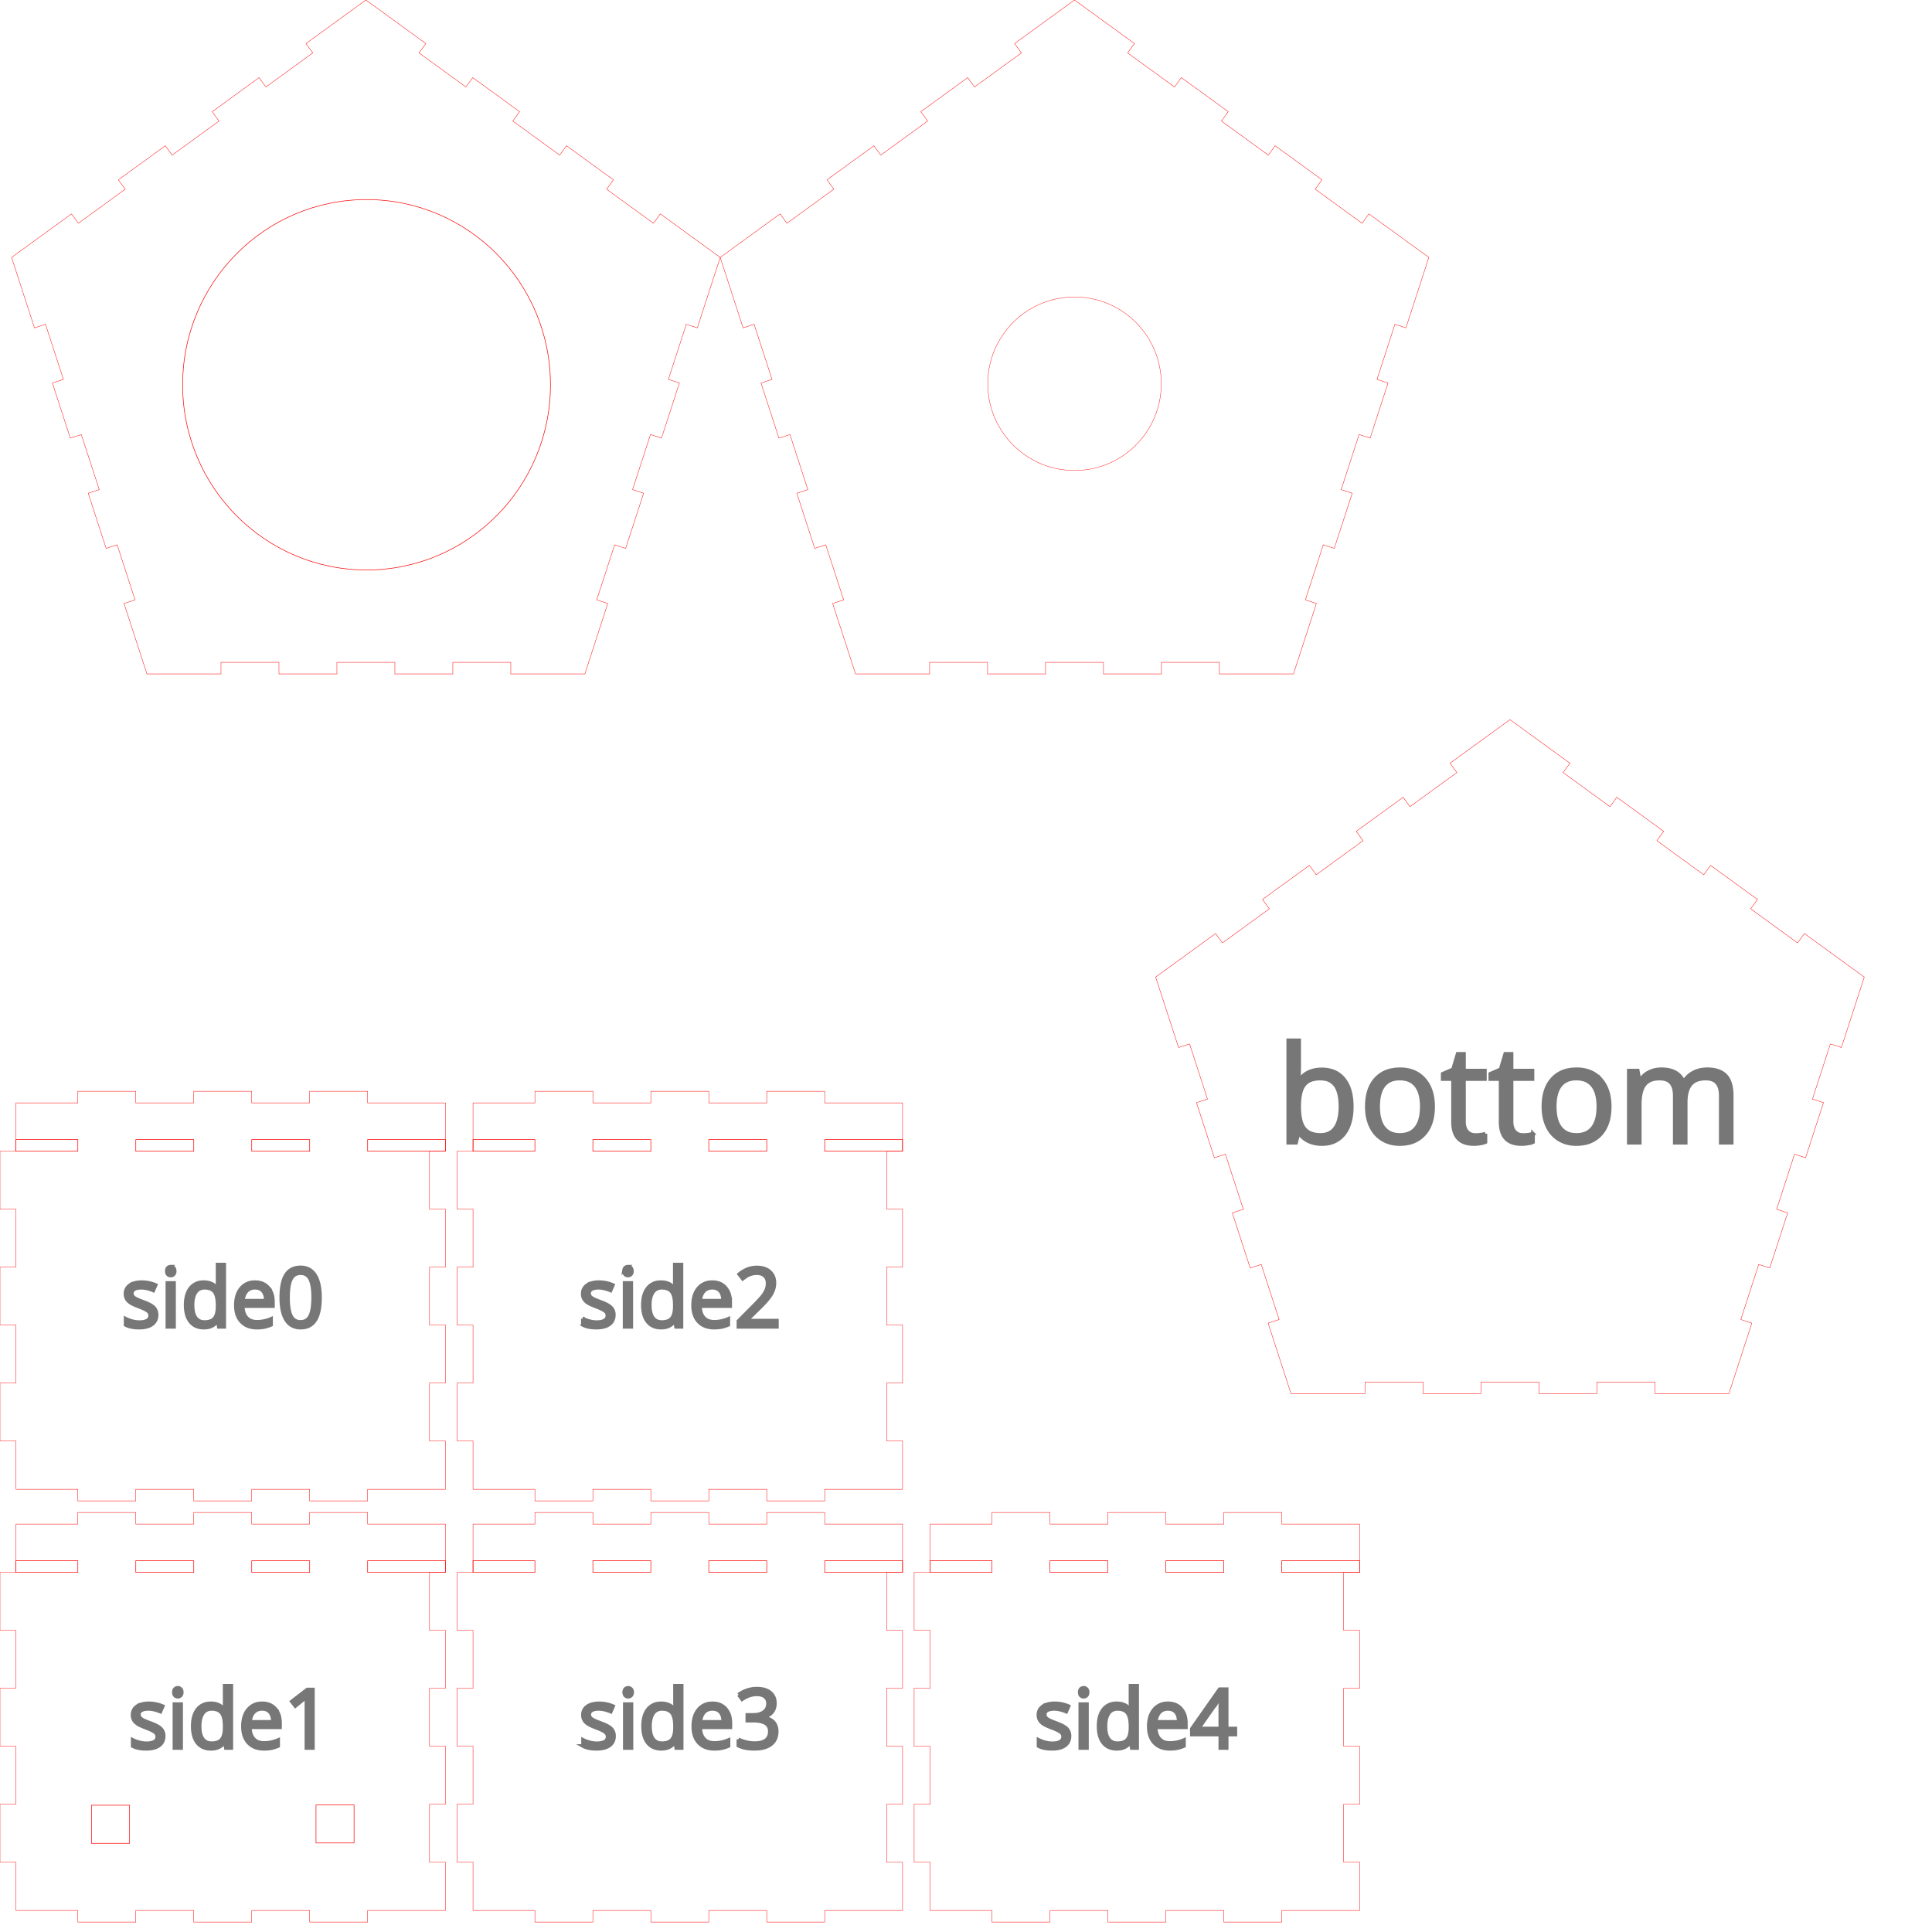 <?xml version="1.0" encoding="UTF-8" standalone="no"?>
<svg
   xmlns:dc="http://purl.org/dc/elements/1.1/"
   xmlns:cc="http://creativecommons.org/ns#"
   xmlns:rdf="http://www.w3.org/1999/02/22-rdf-syntax-ns#"
   xmlns:svg="http://www.w3.org/2000/svg"
   xmlns="http://www.w3.org/2000/svg"
   xmlns:sodipodi="http://sodipodi.sourceforge.net/DTD/sodipodi-0.dtd"
   xmlns:inkscape="http://www.inkscape.org/namespaces/inkscape"
   width="500mm"
   height="500mm"
   viewBox="0 0 500 500"
   version="1.1"
   preserveAspectRatio="xMidYMid meet"
   id="svg907"
   sodipodi:docname="booxxx.svg"
   inkscape:version="1.0.2 (394de47547, 2021-03-26)"
   inkscape:export-filename="/home/auxiliarinformatica/Escritorio/pruebaa chikita.png"
   inkscape:export-xdpi="302"
   inkscape:export-ydpi="302">
  <defs
     id="defs911">
    <marker
       style="overflow:visible"
       id="marker1235"
       refX="0"
       refY="0"
       orient="auto"
       inkscape:stockid="Arrow1Lstart"
       inkscape:isstock="true">
      <path
         transform="matrix(0.8,0,0,0.8,10,0)"
         style="fill:#ffffff;fill-opacity:1;fill-rule:evenodd;stroke:#fa0000;stroke-width:1pt;stroke-opacity:1"
         d="M 0,0 5,-5 -12.5,0 5,5 Z"
         id="path1233" />
    </marker>
    <marker
       style="overflow:visible"
       id="marker1195"
       refX="0"
       refY="0"
       orient="auto"
       inkscape:stockid="Arrow1Lstart"
       inkscape:isstock="true">
      <path
         transform="matrix(0.8,0,0,0.8,10,0)"
         style="fill:#ffffff;fill-opacity:1;fill-rule:evenodd;stroke:#000000;stroke-width:1pt;stroke-opacity:1"
         d="M 0,0 5,-5 -12.5,0 5,5 Z"
         id="path1193" />
    </marker>
    <marker
       style="overflow:visible"
       id="Arrow1Lstart"
       refX="0"
       refY="0"
       orient="auto"
       inkscape:stockid="Arrow1Lstart"
       inkscape:isstock="true">
      <path
         transform="matrix(0.8,0,0,0.8,10,0)"
         style="fill:#ffffff;fill-opacity:1;fill-rule:evenodd;stroke:#000000;stroke-width:1pt;stroke-opacity:1"
         d="M 0,0 5,-5 -12.5,0 5,5 Z"
         id="path917" />
    </marker>
  </defs>
  <sodipodi:namedview
     pagecolor="#ffffff"
     bordercolor="#666666"
     borderopacity="1"
     objecttolerance="10"
     gridtolerance="10"
     guidetolerance="10"
     inkscape:pageopacity="0"
     inkscape:pageshadow="2"
     inkscape:window-width="1853"
     inkscape:window-height="1025"
     id="namedview909"
     showgrid="false"
     inkscape:zoom="0.52376018"
     inkscape:cx="633.61449"
     inkscape:cy="1325.502"
     inkscape:window-x="67"
     inkscape:window-y="27"
     inkscape:window-maximized="1"
     inkscape:current-layer="svg907"
     inkscape:document-rotation="0" />
  <g
     id="svgGroup"
     stroke-linecap="round"
     fill-rule="evenodd"
     font-size="12px"
     stroke="#000"
     stroke-width="0.25mm"
     fill="none"
     style="fill:none;stroke:#000000;stroke-width:0.25mm">
    <rect
       style="fill:#ffffff;stroke:#000000;stroke-width:0"
       id="rect2365"
       width="585.545"
       height="555.33"
       x="-50.436"
       y="-29.301" />
    <path
       d="m 4.129,394.427 v 12.5 H 0 v 15 h 4.129 v 15 H 0 v 15 h 4.129 v 15 H 0 v 15 h 4.129 v 12.5 h 16.016 v 3 h 15 v -3 h 15 v 3 h 15 v -3 h 15 v 3 h 15 v -3 h 15 5.145 v -12.5 h -4.129 v -15 h 4.129 v -15 h -4.129 v -15 h 4.129 v -15 h -4.129 v -15 h 4.129 v -12.5 H 95.145 v -3 h -15 v 3 h -15 v -3 h -15 v 3 h -15 v -3 h -15 v 3 h -15 z"
       id="side1_outsideCutPath"
       stroke="#FF0000"
       stroke-width="0.1"
       style="stroke:#ff0000;stroke-width:0.1"
       vector-effect="non-scaling-stroke" />
    <path
       d="m 34.344,451.87 v -1.594 a 8.508,8.508 0 0 0 1.747,0.65 8.889,8.889 0 0 0 0.007,0.002 q 0.937,0.238 1.807,0.238 a 6.78,6.78 0 0 0 0.771,-0.041 q 0.798,-0.092 1.299,-0.389 0.647,-0.383 0.716,-1.126 a 1.973,1.973 0 0 0 0.009,-0.183 1.372,1.372 0 0 0 -0.421,-0.993 1.966,1.966 0 0 0 -0.154,-0.141 3.096,3.096 0 0 0 -0.355,-0.246 q -0.622,-0.376 -1.831,-0.845 a 26.965,26.965 0 0 0 -0.055,-0.021 q -1.251,-0.466 -1.93,-0.839 a 4.639,4.639 0 0 1 -0.321,-0.191 3.738,3.738 0 0 1 -0.519,-0.408 q -0.292,-0.277 -0.475,-0.591 -0.326,-0.559 -0.326,-1.336 a 2.726,2.726 0 0 1 0.216,-1.101 q 0.277,-0.637 0.912,-1.088 a 3.944,3.944 0 0 1 1.195,-0.562 q 0.515,-0.15 1.129,-0.206 a 8.458,8.458 0 0 1 0.771,-0.034 9.056,9.056 0 0 1 3.582,0.745 l -0.611,1.398 a 10.755,10.755 0 0 0 -1.31,-0.45 q -0.951,-0.254 -1.785,-0.254 a 6.302,6.302 0 0 0 -0.64,0.03 q -0.756,0.077 -1.203,0.353 a 1.461,1.461 0 0 0 -0.353,0.297 1.137,1.137 0 0 0 -0.268,0.759 1.486,1.486 0 0 0 0.048,0.385 1.178,1.178 0 0 0 0.185,0.391 q 0.233,0.321 0.751,0.611 a 4.999,4.999 0 0 0 0.306,0.155 q 0.512,0.242 1.471,0.604 a 50.708,50.708 0 0 0 0.21,0.079 16.146,16.146 0 0 1 0.928,0.368 q 1.268,0.553 1.8,1.112 a 2.551,2.551 0 0 1 0.699,1.615 3.389,3.389 0 0 1 0.01,0.259 3.383,3.383 0 0 1 -0.165,1.083 2.731,2.731 0 0 1 -1.015,1.36 4.027,4.027 0 0 1 -1.215,0.587 q -0.898,0.272 -2.098,0.272 a 11.557,11.557 0 0 1 -1.313,-0.07 q -1.338,-0.153 -2.206,-0.644 z m 24.119,0.507 -0.228,-1.522 h -0.093 a 3.869,3.869 0 0 1 -2.84,1.686 5.798,5.798 0 0 1 -0.721,0.043 5.207,5.207 0 0 1 -1.501,-0.205 3.931,3.931 0 0 1 -1.961,-1.316 q -1,-1.23 -1.192,-3.296 a 11.15,11.15 0 0 1 -0.045,-1.031 10.196,10.196 0 0 1 0.132,-1.697 q 0.153,-0.909 0.485,-1.637 a 4.852,4.852 0 0 1 0.625,-1.024 4.048,4.048 0 0 1 2.886,-1.526 5.806,5.806 0 0 1 0.571,-0.027 q 2.309,0 3.54,1.677 h 0.135 l -0.073,-0.818 -0.041,-0.797 v -4.617 h 1.718 v 16.107 z m 14.006,-6.449 v 1.087 h -7.816 a 6.897,6.897 0 0 0 0.121,1.155 q 0.124,0.629 0.373,1.125 a 3.226,3.226 0 0 0 0.515,0.753 3.122,3.122 0 0 0 1.64,0.924 4.731,4.731 0 0 0 1.057,0.111 9.076,9.076 0 0 0 3.399,-0.673 10.399,10.399 0 0 0 0.224,-0.093 v 1.532 q -0.911,0.394 -1.723,0.564 a 7.214,7.214 0 0 1 -0.716,0.111 q -0.352,0.038 -0.751,0.052 a 14,14 0 0 1 -0.495,0.008 6.677,6.677 0 0 1 -1.671,-0.198 4.728,4.728 0 0 1 -2.299,-1.334 q -1.454,-1.532 -1.454,-4.254 a 9.023,9.023 0 0 1 0.167,-1.79 q 0.22,-1.087 0.73,-1.933 a 5.088,5.088 0 0 1 0.454,-0.635 4.403,4.403 0 0 1 3.209,-1.601 6.074,6.074 0 0 1 0.419,-0.014 q 2.132,0 3.374,1.402 a 4.805,4.805 0 0 1 1.089,2.196 6.994,6.994 0 0 1 0.154,1.505 z m 8.509,-8.685 v 15.134 h -1.677 v -10.786 a 39.075,39.075 0 0 1 0.039,-1.782 33.023,33.023 0 0 1 0.043,-0.765 9.73,9.73 0 0 1 -0.23,0.223 12.294,12.294 0 0 1 -0.256,0.233 q -0.269,0.238 -2.464,2.018 l -0.911,-1.18 4.006,-3.095 z m -34.109,3.789 v 11.345 h -1.718 v -11.345 z m 11.273,6.066 v -0.362 q 0,-2.049 -0.579,-3.101 a 2.575,2.575 0 0 0 -0.223,-0.341 q -0.719,-0.924 -2.208,-1.019 a 5.528,5.528 0 0 0 -0.354,-0.011 3.083,3.083 0 0 0 -1.033,0.164 2.563,2.563 0 0 0 -1.281,1.011 4.049,4.049 0 0 0 -0.519,1.114 q -0.159,0.524 -0.229,1.155 a 9.585,9.585 0 0 0 -0.054,1.048 9.496,9.496 0 0 0 0.07,1.197 q 0.167,1.306 0.727,2.085 a 2.589,2.589 0 0 0 1.876,1.08 3.849,3.849 0 0 0 0.464,0.027 5.103,5.103 0 0 0 0.936,-0.08 q 0.518,-0.097 0.917,-0.311 a 2.312,2.312 0 0 0 0.698,-0.566 q 0.792,-0.958 0.792,-3.09 z m 6.553,-1.48 h 5.931 q 0,-1.626 -0.725,-2.49 a 2.354,2.354 0 0 0 -1.417,-0.807 3.531,3.531 0 0 0 -0.653,-0.057 3.387,3.387 0 0 0 -0.978,0.134 2.617,2.617 0 0 0 -1.201,0.756 q -0.735,0.805 -0.924,2.17 a 6.492,6.492 0 0 0 -0.033,0.294 z m -19.665,-7.975 a 1.904,1.904 0 0 0 -0.024,0.314 2.029,2.029 0 0 0 0.009,0.194 q 0.042,0.436 0.281,0.671 a 0.964,0.964 0 0 0 0.349,0.222 1.092,1.092 0 0 0 0.375,0.062 q 0.414,0 0.715,-0.284 a 0.839,0.839 0 0 0 0.163,-0.217 q 0.075,-0.141 0.109,-0.322 a 1.778,1.778 0 0 0 0.028,-0.326 1.966,1.966 0 0 0 -0.009,-0.186 q -0.042,-0.44 -0.291,-0.673 -0.301,-0.279 -0.715,-0.279 a 1.312,1.312 0 0 0 -0.086,0.003 0.994,0.994 0 0 0 -0.638,0.271 0.804,0.804 0 0 0 -0.178,0.252 q -0.06,0.131 -0.088,0.298 z"
       id="side1_labelLayer"
       stroke="#777777"
       fill="#777777"
       style="fill:#777777;stroke:#777777"
       vector-effect="non-scaling-stroke" />
    <path
       d="m 122.419,394.427 v 12.5 h -4.129 v 15 h 4.129 v 15 h -4.129 v 15 h 4.129 v 15 h -4.129 v 15 h 4.129 v 12.5 h 16.016 v 3 h 15 v -3 h 15 v 3 h 15 v -3 h 15 v 3 h 15 v -3 h 15 5.145 v -12.5 h -4.129 v -15 h 4.129 v -15 h -4.129 v -15 h 4.129 v -15 h -4.129 v -15 h 4.129 v -12.5 h -20.145 v -3 h -15 v 3 h -15 v -3 h -15 v 3 h -15 v -3 h -15 v 3 h -15 z"
       id="side3_outsideCutPath"
       stroke="#FF0000"
       stroke-width="0.1"
       style="stroke:#ff0000;stroke-width:0.1"
       vector-effect="non-scaling-stroke" />
    <path
       d="m 197.425,444.406 v 0.083 a 6.664,6.664 0 0 1 1.047,0.211 q 1.05,0.308 1.655,0.949 a 3.165,3.165 0 0 1 0.814,1.659 4.47,4.47 0 0 1 0.066,0.784 4.969,4.969 0 0 1 -0.192,1.419 3.692,3.692 0 0 1 -1.309,1.909 q -1.501,1.164 -4.265,1.164 a 13.862,13.862 0 0 1 -1.253,-0.054 10.768,10.768 0 0 1 -0.947,-0.127 7.528,7.528 0 0 1 -1.941,-0.637 v -1.635 a 9.438,9.438 0 0 0 2.096,0.74 10.342,10.342 0 0 0 1.28,0.212 8.406,8.406 0 0 0 0.827,0.042 7.345,7.345 0 0 0 1.432,-0.127 q 2.247,-0.449 2.467,-2.487 a 4.295,4.295 0 0 0 0.024,-0.461 2.301,2.301 0 0 0 -1.312,-2.198 q -0.985,-0.511 -2.707,-0.552 a 12.876,12.876 0 0 0 -0.308,-0.003 h -1.49 v -1.481 h 1.511 a 6.49,6.49 0 0 0 1.13,-0.092 q 0.996,-0.176 1.675,-0.689 a 2.507,2.507 0 0 0 1.019,-1.831 3.435,3.435 0 0 0 0.016,-0.338 2.592,2.592 0 0 0 -0.107,-0.764 2.011,2.011 0 0 0 -0.653,-0.975 2.588,2.588 0 0 0 -0.979,-0.497 q -0.379,-0.105 -0.829,-0.128 a 5.061,5.061 0 0 0 -0.258,-0.006 q -0.993,0 -1.873,0.269 -0.88,0.269 -2.008,0.994 l -0.87,-1.16 a 7.104,7.104 0 0 1 1.775,-1.015 8.215,8.215 0 0 1 0.373,-0.139 7.807,7.807 0 0 1 2.562,-0.419 7.75,7.75 0 0 1 1.341,0.108 q 0.731,0.129 1.314,0.41 a 3.786,3.786 0 0 1 0.771,0.491 3.299,3.299 0 0 1 1.203,2.338 4.689,4.689 0 0 1 0.019,0.431 4.227,4.227 0 0 1 -0.129,1.071 3.13,3.13 0 0 1 -0.684,1.3 q -0.812,0.921 -2.303,1.231 z m -46.53,7.464 v -1.594 a 8.508,8.508 0 0 0 1.747,0.65 8.889,8.889 0 0 0 0.007,0.002 q 0.937,0.238 1.807,0.238 a 6.78,6.78 0 0 0 0.771,-0.041 q 0.798,-0.092 1.299,-0.389 0.647,-0.383 0.716,-1.126 a 1.973,1.973 0 0 0 0.009,-0.183 1.372,1.372 0 0 0 -0.421,-0.993 1.966,1.966 0 0 0 -0.154,-0.141 3.096,3.096 0 0 0 -0.355,-0.246 q -0.622,-0.376 -1.831,-0.845 a 26.965,26.965 0 0 0 -0.055,-0.021 q -1.251,-0.466 -1.93,-0.839 a 4.639,4.639 0 0 1 -0.321,-0.191 3.738,3.738 0 0 1 -0.519,-0.408 q -0.292,-0.277 -0.475,-0.591 -0.326,-0.559 -0.326,-1.336 a 2.726,2.726 0 0 1 0.216,-1.101 q 0.277,-0.637 0.912,-1.088 a 3.944,3.944 0 0 1 1.195,-0.562 q 0.515,-0.15 1.129,-0.206 a 8.458,8.458 0 0 1 0.771,-0.034 9.056,9.056 0 0 1 3.582,0.745 l -0.611,1.398 a 10.755,10.755 0 0 0 -1.31,-0.45 q -0.951,-0.254 -1.785,-0.254 a 6.302,6.302 0 0 0 -0.64,0.03 q -0.756,0.077 -1.203,0.353 a 1.461,1.461 0 0 0 -0.353,0.297 1.137,1.137 0 0 0 -0.268,0.759 1.486,1.486 0 0 0 0.048,0.385 1.178,1.178 0 0 0 0.185,0.391 q 0.233,0.321 0.751,0.611 a 4.999,4.999 0 0 0 0.306,0.155 q 0.512,0.242 1.471,0.604 a 50.708,50.708 0 0 0 0.21,0.079 16.146,16.146 0 0 1 0.928,0.368 q 1.268,0.553 1.8,1.112 a 2.551,2.551 0 0 1 0.699,1.615 3.389,3.389 0 0 1 0.01,0.259 3.383,3.383 0 0 1 -0.165,1.083 2.731,2.731 0 0 1 -1.015,1.36 4.027,4.027 0 0 1 -1.215,0.587 q -0.898,0.272 -2.098,0.272 a 11.557,11.557 0 0 1 -1.313,-0.07 q -1.338,-0.153 -2.206,-0.644 z m 24.119,0.507 -0.228,-1.522 h -0.093 a 3.869,3.869 0 0 1 -2.84,1.686 5.798,5.798 0 0 1 -0.721,0.043 5.207,5.207 0 0 1 -1.501,-0.205 3.931,3.931 0 0 1 -1.961,-1.316 q -1,-1.23 -1.192,-3.296 a 11.15,11.15 0 0 1 -0.046,-1.031 10.196,10.196 0 0 1 0.133,-1.697 q 0.153,-0.909 0.485,-1.637 a 4.852,4.852 0 0 1 0.625,-1.024 4.048,4.048 0 0 1 2.886,-1.526 5.806,5.806 0 0 1 0.571,-0.027 q 2.309,0 3.54,1.677 h 0.135 l -0.073,-0.818 -0.041,-0.797 v -4.617 h 1.718 v 16.107 z m 14.006,-6.449 v 1.087 h -7.816 a 6.897,6.897 0 0 0 0.121,1.155 q 0.124,0.629 0.373,1.125 a 3.226,3.226 0 0 0 0.515,0.753 3.122,3.122 0 0 0 1.64,0.924 4.731,4.731 0 0 0 1.057,0.111 9.076,9.076 0 0 0 3.399,-0.673 10.399,10.399 0 0 0 0.224,-0.093 v 1.532 q -0.911,0.394 -1.723,0.564 a 7.214,7.214 0 0 1 -0.716,0.111 q -0.352,0.038 -0.751,0.052 a 14,14 0 0 1 -0.495,0.008 6.677,6.677 0 0 1 -1.671,-0.198 4.728,4.728 0 0 1 -2.299,-1.334 q -1.454,-1.532 -1.454,-4.254 a 9.023,9.023 0 0 1 0.167,-1.79 q 0.22,-1.087 0.73,-1.933 a 5.088,5.088 0 0 1 0.454,-0.635 4.403,4.403 0 0 1 3.209,-1.601 6.074,6.074 0 0 1 0.419,-0.014 q 2.132,0 3.374,1.402 a 4.805,4.805 0 0 1 1.089,2.196 6.994,6.994 0 0 1 0.154,1.505 z m -25.6,-4.896 v 11.345 h -1.718 v -11.345 z m 11.273,6.066 v -0.362 q 0,-2.049 -0.579,-3.101 a 2.575,2.575 0 0 0 -0.223,-0.341 q -0.719,-0.924 -2.208,-1.019 a 5.528,5.528 0 0 0 -0.354,-0.011 3.083,3.083 0 0 0 -1.033,0.164 2.563,2.563 0 0 0 -1.281,1.011 4.049,4.049 0 0 0 -0.519,1.114 q -0.159,0.524 -0.229,1.155 a 9.585,9.585 0 0 0 -0.054,1.048 9.496,9.496 0 0 0 0.07,1.197 q 0.167,1.306 0.727,2.085 a 2.589,2.589 0 0 0 1.876,1.08 3.849,3.849 0 0 0 0.463,0.027 5.103,5.103 0 0 0 0.937,-0.08 q 0.518,-0.097 0.917,-0.311 a 2.312,2.312 0 0 0 0.698,-0.566 q 0.792,-0.958 0.792,-3.09 z m 6.553,-1.48 h 5.931 q 0,-1.626 -0.725,-2.49 a 2.354,2.354 0 0 0 -1.417,-0.807 3.531,3.531 0 0 0 -0.653,-0.057 3.387,3.387 0 0 0 -0.978,0.134 2.617,2.617 0 0 0 -1.201,0.756 q -0.735,0.805 -0.924,2.17 a 6.492,6.492 0 0 0 -0.033,0.294 z m -19.665,-7.975 a 1.904,1.904 0 0 0 -0.024,0.314 2.029,2.029 0 0 0 0.009,0.194 q 0.042,0.436 0.281,0.671 a 0.964,0.964 0 0 0 0.349,0.222 1.092,1.092 0 0 0 0.375,0.062 q 0.414,0 0.715,-0.284 a 0.839,0.839 0 0 0 0.163,-0.217 q 0.075,-0.141 0.109,-0.322 a 1.778,1.778 0 0 0 0.028,-0.326 1.966,1.966 0 0 0 -0.009,-0.186 q -0.042,-0.44 -0.291,-0.673 -0.301,-0.279 -0.715,-0.279 a 1.312,1.312 0 0 0 -0.086,0.003 0.994,0.994 0 0 0 -0.638,0.271 0.804,0.804 0 0 0 -0.178,0.252 q -0.06,0.131 -0.088,0.298 z"
       id="side3_labelLayer"
       stroke="#777777"
       fill="#777777"
       style="fill:#777777;stroke:#777777"
       vector-effect="non-scaling-stroke" />
    <path
       d="m 4.129,285.427 v 12.5 H 0 v 15 h 4.129 v 15 H 0 v 15 h 4.129 v 15 H 0 v 15 h 4.129 v 12.5 h 16.016 v 3 h 15 v -3 h 15 v 3 h 15 v -3 h 15 v 3 h 15 v -3 h 15 5.145 v -12.5 h -4.129 v -15 h 4.129 v -15 h -4.129 v -15 h 4.129 v -15 h -4.129 v -15 h 4.129 v -12.5 H 95.145 v -3 h -15 v 3 h -15 v -3 h -15 v 3 h -15 v -3 h -15 v 3 h -15 z"
       id="side0_outsideCutPath"
       stroke="#FF0000"
       stroke-width="0.1"
       style="stroke:#ff0000;stroke-width:0.1"
       vector-effect="non-scaling-stroke" />
    <path
       d="m 32.512,342.87 v -1.594 a 8.508,8.508 0 0 0 1.747,0.65 8.889,8.889 0 0 0 0.007,0.002 q 0.937,0.238 1.806,0.238 a 6.78,6.78 0 0 0 0.772,-0.041 q 0.798,-0.092 1.299,-0.389 0.647,-0.383 0.716,-1.126 a 1.973,1.973 0 0 0 0.008,-0.183 1.372,1.372 0 0 0 -0.42,-0.993 1.966,1.966 0 0 0 -0.154,-0.141 3.096,3.096 0 0 0 -0.356,-0.246 q -0.621,-0.376 -1.83,-0.845 a 26.965,26.965 0 0 0 -0.055,-0.021 q -1.251,-0.466 -1.931,-0.839 a 4.639,4.639 0 0 1 -0.321,-0.191 3.738,3.738 0 0 1 -0.519,-0.408 q -0.291,-0.277 -0.474,-0.591 -0.327,-0.559 -0.327,-1.336 a 2.726,2.726 0 0 1 0.216,-1.101 q 0.278,-0.637 0.913,-1.088 a 3.944,3.944 0 0 1 1.194,-0.562 q 0.516,-0.15 1.129,-0.206 a 8.458,8.458 0 0 1 0.772,-0.034 9.056,9.056 0 0 1 3.582,0.745 l -0.611,1.398 a 10.755,10.755 0 0 0 -1.31,-0.45 q -0.951,-0.254 -1.785,-0.254 a 6.302,6.302 0 0 0 -0.64,0.03 q -0.756,0.077 -1.203,0.353 a 1.461,1.461 0 0 0 -0.353,0.297 1.137,1.137 0 0 0 -0.268,0.758 1.486,1.486 0 0 0 0.048,0.386 1.178,1.178 0 0 0 0.185,0.391 q 0.233,0.321 0.75,0.611 a 4.999,4.999 0 0 0 0.307,0.155 q 0.512,0.241 1.471,0.604 a 50.708,50.708 0 0 0 0.21,0.079 16.146,16.146 0 0 1 0.927,0.368 q 1.269,0.553 1.801,1.112 a 2.551,2.551 0 0 1 0.699,1.615 3.389,3.389 0 0 1 0.01,0.259 3.383,3.383 0 0 1 -0.165,1.083 2.731,2.731 0 0 1 -1.015,1.36 4.027,4.027 0 0 1 -1.215,0.587 q -0.898,0.272 -2.098,0.272 a 11.557,11.557 0 0 1 -1.313,-0.07 q -1.338,-0.153 -2.206,-0.644 z m 24.119,0.507 -0.228,-1.522 H 56.31 a 3.869,3.869 0 0 1 -2.841,1.686 5.798,5.798 0 0 1 -0.72,0.043 5.207,5.207 0 0 1 -1.501,-0.205 3.931,3.931 0 0 1 -1.962,-1.317 q -0.999,-1.229 -1.191,-3.295 a 11.15,11.15 0 0 1 -0.046,-1.031 10.196,10.196 0 0 1 0.132,-1.697 q 0.154,-0.909 0.486,-1.637 a 4.852,4.852 0 0 1 0.624,-1.025 4.048,4.048 0 0 1 2.887,-1.525 5.806,5.806 0 0 1 0.571,-0.027 q 2.308,0 3.54,1.677 h 0.135 l -0.073,-0.818 -0.041,-0.797 v -4.617 h 1.718 v 16.107 z m 14.005,-6.449 v 1.087 h -7.815 a 6.897,6.897 0 0 0 0.121,1.155 q 0.124,0.629 0.372,1.125 a 3.226,3.226 0 0 0 0.516,0.753 3.122,3.122 0 0 0 1.64,0.924 4.731,4.731 0 0 0 1.057,0.111 9.076,9.076 0 0 0 3.399,-0.673 10.399,10.399 0 0 0 0.224,-0.093 v 1.532 q -0.911,0.394 -1.724,0.564 a 7.214,7.214 0 0 1 -0.715,0.111 q -0.353,0.038 -0.751,0.052 a 14,14 0 0 1 -0.495,0.008 6.677,6.677 0 0 1 -1.671,-0.198 4.728,4.728 0 0 1 -2.299,-1.334 q -1.455,-1.532 -1.455,-4.254 a 9.023,9.023 0 0 1 0.167,-1.79 q 0.221,-1.087 0.731,-1.933 a 5.088,5.088 0 0 1 0.453,-0.635 4.403,4.403 0 0 1 3.21,-1.601 6.074,6.074 0 0 1 0.419,-0.014 q 2.132,0 3.374,1.402 a 4.805,4.805 0 0 1 1.089,2.196 6.994,6.994 0 0 1 0.153,1.505 z m 12.076,0.911 a 19.991,19.991 0 0 0 0.098,-2.05 18.045,18.045 0 0 0 -0.117,-2.129 q -0.27,-2.264 -1.162,-3.657 a 5.319,5.319 0 0 0 -0.076,-0.115 q -0.782,-1.156 -1.985,-1.602 a 4.801,4.801 0 0 0 -1.681,-0.281 5.85,5.85 0 0 0 -0.848,0.059 3.99,3.99 0 0 0 -2.909,1.856 5.196,5.196 0 0 0 -0.227,0.389 q -0.692,1.314 -0.908,3.417 a 20.307,20.307 0 0 0 -0.097,2.063 22.711,22.711 0 0 0 0,0.151 q 0.025,3.719 1.273,5.662 a 5.297,5.297 0 0 0 0.077,0.117 q 0.779,1.144 1.972,1.586 a 4.765,4.765 0 0 0 1.667,0.279 5.864,5.864 0 0 0 0.873,-0.062 4.007,4.007 0 0 0 2.911,-1.874 5.268,5.268 0 0 0 0.185,-0.313 q 0.731,-1.34 0.954,-3.496 z m -8.173,-2.05 q 0,3.303 0.776,4.809 a 2.962,2.962 0 0 0 0.669,0.88 q 0.6,0.528 1.473,0.611 a 3.534,3.534 0 0 0 0.332,0.015 3.003,3.003 0 0 0 1.086,-0.187 q 0.902,-0.347 1.404,-1.34 0.771,-1.527 0.771,-4.788 a 21.971,21.971 0 0 0 -0.058,-1.652 q -0.119,-1.579 -0.487,-2.596 a 4.65,4.65 0 0 0 -0.226,-0.529 2.937,2.937 0 0 0 -0.677,-0.894 q -0.712,-0.622 -1.813,-0.622 a 3,3 0 0 0 -1.08,0.185 q -0.765,0.293 -1.245,1.05 a 3.511,3.511 0 0 0 -0.149,0.26 5.214,5.214 0 0 0 -0.392,1.048 q -0.384,1.429 -0.384,3.75 z m -29.502,-3.757 v 11.345 h -1.718 v -11.345 z m 11.273,6.066 v -0.362 q 0,-2.049 -0.579,-3.101 a 2.575,2.575 0 0 0 -0.223,-0.341 q -0.72,-0.924 -2.208,-1.019 a 5.528,5.528 0 0 0 -0.354,-0.011 3.083,3.083 0 0 0 -1.033,0.164 2.563,2.563 0 0 0 -1.281,1.011 4.049,4.049 0 0 0 -0.519,1.114 q -0.16,0.524 -0.229,1.155 a 9.585,9.585 0 0 0 -0.054,1.048 9.496,9.496 0 0 0 0.07,1.197 q 0.166,1.306 0.727,2.085 a 2.589,2.589 0 0 0 1.875,1.08 3.849,3.849 0 0 0 0.464,0.027 5.103,5.103 0 0 0 0.937,-0.08 q 0.518,-0.097 0.917,-0.311 a 2.312,2.312 0 0 0 0.698,-0.566 q 0.792,-0.958 0.792,-3.09 z m 6.552,-1.48 h 5.932 q 0,-1.626 -0.725,-2.49 a 2.354,2.354 0 0 0 -1.418,-0.807 3.531,3.531 0 0 0 -0.652,-0.057 3.387,3.387 0 0 0 -0.979,0.134 2.617,2.617 0 0 0 -1.2,0.756 q -0.735,0.805 -0.924,2.17 a 6.492,6.492 0 0 0 -0.034,0.294 z m -19.664,-7.975 a 1.904,1.904 0 0 0 -0.024,0.314 2.029,2.029 0 0 0 0.009,0.194 q 0.041,0.436 0.28,0.671 a 0.964,0.964 0 0 0 0.349,0.222 1.092,1.092 0 0 0 0.376,0.062 q 0.414,0 0.714,-0.284 a 0.839,0.839 0 0 0 0.164,-0.217 q 0.075,-0.141 0.109,-0.322 a 1.778,1.778 0 0 0 0.028,-0.326 1.966,1.966 0 0 0 -0.009,-0.186 q -0.042,-0.44 -0.292,-0.673 -0.3,-0.279 -0.714,-0.279 a 1.312,1.312 0 0 0 -0.087,0.003 0.994,0.994 0 0 0 -0.638,0.271 0.804,0.804 0 0 0 -0.177,0.252 q -0.06,0.131 -0.088,0.298 z"
       id="side0_labelLayer"
       stroke="#777777"
       fill="#777777"
       style="fill:#777777;stroke:#777777"
       vector-effect="non-scaling-stroke" />
    <path
       d="m 122.419,285.427 v 12.5 h -4.129 v 15 h 4.129 v 15 h -4.129 v 15 h 4.129 v 15 h -4.129 v 15 h 4.129 v 12.5 h 16.016 v 3 h 15 v -3 h 15 v 3 h 15 v -3 h 15 v 3 h 15 v -3 h 15 5.145 v -12.5 h -4.129 v -15 h 4.129 v -15 h -4.129 v -15 h 4.129 v -15 h -4.129 v -15 h 4.129 v -12.5 h -20.145 v -3 h -15 v 3 h -15 v -3 h -15 v 3 h -15 v -3 h -15 v 3 h -15 z"
       id="side2_outsideCutPath"
       stroke="#FF0000"
       stroke-width="0.1"
       style="stroke:#ff0000;stroke-width:0.1"
       vector-effect="non-scaling-stroke" />
    <path
       d="m 201.059,341.783 v 1.594 h -9.948 v -1.48 l 3.985,-4.006 a 75.677,75.677 0 0 0 0.786,-0.806 q 1.087,-1.133 1.547,-1.733 a 5.831,5.831 0 0 0 0.069,-0.09 q 0.579,-0.787 0.869,-1.532 0.29,-0.746 0.29,-1.605 a 3.22,3.22 0 0 0 -0.101,-0.83 2.309,2.309 0 0 0 -0.634,-1.09 2.425,2.425 0 0 0 -1.099,-0.599 q -0.426,-0.11 -0.94,-0.11 a 5.128,5.128 0 0 0 -1.786,0.31 4.932,4.932 0 0 0 -0.659,0.305 q -0.322,0.176 -0.668,0.414 a 10.758,10.758 0 0 0 -0.552,0.41 l -0.911,-1.17 a 7.808,7.808 0 0 1 2.043,-1.248 6.592,6.592 0 0 1 2.512,-0.491 q 2.133,0 3.344,1.092 a 3.603,3.603 0 0 1 1.175,2.323 5.067,5.067 0 0 1 0.036,0.612 5.401,5.401 0 0 1 -0.454,2.14 6.777,6.777 0 0 1 -0.354,0.706 8.82,8.82 0 0 1 -0.603,0.902 q -0.862,1.145 -2.419,2.659 l -3.313,3.24 v 0.083 z m -50.216,1.087 v -1.594 a 8.508,8.508 0 0 0 1.747,0.65 8.889,8.889 0 0 0 0.008,0.002 q 0.937,0.238 1.806,0.238 a 6.78,6.78 0 0 0 0.772,-0.041 q 0.797,-0.092 1.298,-0.389 0.648,-0.383 0.717,-1.126 a 1.973,1.973 0 0 0 0.008,-0.183 1.372,1.372 0 0 0 -0.42,-0.993 1.966,1.966 0 0 0 -0.154,-0.141 3.096,3.096 0 0 0 -0.356,-0.246 q -0.622,-0.376 -1.831,-0.845 a 26.965,26.965 0 0 0 -0.055,-0.021 q -1.25,-0.466 -1.93,-0.839 a 4.639,4.639 0 0 1 -0.321,-0.191 3.738,3.738 0 0 1 -0.519,-0.408 q -0.291,-0.277 -0.475,-0.591 -0.326,-0.559 -0.326,-1.336 a 2.726,2.726 0 0 1 0.216,-1.101 q 0.278,-0.637 0.912,-1.088 a 3.944,3.944 0 0 1 1.195,-0.562 q 0.516,-0.15 1.129,-0.206 a 8.458,8.458 0 0 1 0.772,-0.034 9.056,9.056 0 0 1 3.581,0.745 l -0.611,1.398 a 10.755,10.755 0 0 0 -1.31,-0.45 q -0.95,-0.254 -1.785,-0.254 a 6.302,6.302 0 0 0 -0.639,0.03 q -0.757,0.077 -1.203,0.353 a 1.461,1.461 0 0 0 -0.354,0.297 1.137,1.137 0 0 0 -0.267,0.759 1.486,1.486 0 0 0 0.047,0.385 1.178,1.178 0 0 0 0.186,0.391 q 0.232,0.321 0.75,0.611 a 4.999,4.999 0 0 0 0.307,0.155 q 0.512,0.242 1.47,0.604 a 50.708,50.708 0 0 0 0.211,0.079 16.146,16.146 0 0 1 0.927,0.368 q 1.268,0.553 1.8,1.112 a 2.551,2.551 0 0 1 0.7,1.615 3.389,3.389 0 0 1 0.009,0.259 3.383,3.383 0 0 1 -0.165,1.083 2.731,2.731 0 0 1 -1.015,1.36 4.027,4.027 0 0 1 -1.215,0.587 q -0.898,0.272 -2.097,0.272 a 11.557,11.557 0 0 1 -1.314,-0.07 q -1.338,-0.153 -2.206,-0.644 z m 24.119,0.507 -0.227,-1.522 h -0.094 a 3.869,3.869 0 0 1 -2.84,1.686 5.798,5.798 0 0 1 -0.721,0.043 5.207,5.207 0 0 1 -1.501,-0.205 3.931,3.931 0 0 1 -1.961,-1.316 q -0.999,-1.23 -1.191,-3.296 a 11.15,11.15 0 0 1 -0.046,-1.031 10.196,10.196 0 0 1 0.132,-1.697 q 0.154,-0.909 0.486,-1.637 a 4.852,4.852 0 0 1 0.624,-1.024 4.048,4.048 0 0 1 2.886,-1.526 5.806,5.806 0 0 1 0.571,-0.027 q 2.309,0 3.541,1.677 h 0.134 l -0.072,-0.818 -0.042,-0.797 v -4.617 h 1.719 v 16.107 z m 14.006,-6.449 v 1.087 h -7.815 a 6.897,6.897 0 0 0 0.12,1.155 q 0.124,0.629 0.373,1.125 a 3.226,3.226 0 0 0 0.516,0.753 3.122,3.122 0 0 0 1.639,0.924 4.731,4.731 0 0 0 1.057,0.111 9.076,9.076 0 0 0 3.399,-0.673 10.399,10.399 0 0 0 0.224,-0.093 v 1.532 q -0.91,0.394 -1.723,0.564 a 7.214,7.214 0 0 1 -0.716,0.111 q -0.352,0.038 -0.751,0.052 a 14,14 0 0 1 -0.495,0.008 6.677,6.677 0 0 1 -1.671,-0.198 4.728,4.728 0 0 1 -2.299,-1.334 q -1.454,-1.532 -1.454,-4.254 a 9.023,9.023 0 0 1 0.167,-1.79 q 0.22,-1.087 0.731,-1.933 a 5.088,5.088 0 0 1 0.453,-0.635 4.403,4.403 0 0 1 3.209,-1.601 6.074,6.074 0 0 1 0.419,-0.014 q 2.133,0 3.375,1.402 a 4.805,4.805 0 0 1 1.088,2.196 6.994,6.994 0 0 1 0.154,1.505 z m -25.599,-4.896 v 11.345 h -1.719 v -11.345 z m 11.272,6.066 v -0.362 q 0,-2.049 -0.578,-3.101 a 2.575,2.575 0 0 0 -0.224,-0.341 q -0.719,-0.924 -2.208,-1.019 a 5.528,5.528 0 0 0 -0.354,-0.011 3.083,3.083 0 0 0 -1.032,0.164 2.563,2.563 0 0 0 -1.281,1.011 4.049,4.049 0 0 0 -0.52,1.114 q -0.159,0.524 -0.229,1.155 a 9.585,9.585 0 0 0 -0.054,1.048 9.496,9.496 0 0 0 0.071,1.197 q 0.166,1.306 0.726,2.085 a 2.589,2.589 0 0 0 1.876,1.08 3.849,3.849 0 0 0 0.464,0.027 5.103,5.103 0 0 0 0.936,-0.08 q 0.518,-0.097 0.918,-0.311 a 2.312,2.312 0 0 0 0.698,-0.566 q 0.791,-0.958 0.791,-3.09 z m 6.553,-1.48 h 5.931 q 0,-1.626 -0.724,-2.49 a 2.354,2.354 0 0 0 -1.418,-0.807 3.531,3.531 0 0 0 -0.653,-0.057 3.387,3.387 0 0 0 -0.978,0.134 2.617,2.617 0 0 0 -1.201,0.756 q -0.735,0.805 -0.923,2.17 a 6.492,6.492 0 0 0 -0.034,0.294 z m -19.665,-7.975 a 1.904,1.904 0 0 0 -0.024,0.314 2.029,2.029 0 0 0 0.009,0.194 q 0.042,0.436 0.281,0.671 a 0.964,0.964 0 0 0 0.349,0.222 1.092,1.092 0 0 0 0.376,0.062 q 0.414,0 0.714,-0.284 a 0.839,0.839 0 0 0 0.164,-0.217 q 0.075,-0.141 0.108,-0.322 a 1.778,1.778 0 0 0 0.028,-0.326 1.966,1.966 0 0 0 -0.008,-0.186 q -0.042,-0.44 -0.292,-0.673 -0.3,-0.279 -0.714,-0.279 a 1.312,1.312 0 0 0 -0.087,0.003 0.994,0.994 0 0 0 -0.638,0.271 0.804,0.804 0 0 0 -0.177,0.252 q -0.061,0.131 -0.089,0.298 z"
       id="side2_labelLayer"
       stroke="#777777"
       fill="#777777"
       style="fill:#777777;stroke:#777777"
       vector-effect="non-scaling-stroke" />
    <path
       d="m 240.709,394.427 v 12.5 h -4.129 v 15 h 4.129 v 15 h -4.129 v 15 h 4.129 v 15 h -4.129 v 15 h 4.129 v 12.5 h 16.016 v 3 h 15 v -3 h 15 v 3 h 15 v -3 h 15 v 3 h 15 v -3 h 15 5.145 v -12.5 h -4.129 v -15 h 4.129 v -15 h -4.129 v -15 h 4.129 v -15 h -4.129 v -15 h 4.129 v -12.5 h -20.145 v -3 h -15 v 3 h -15 v -3 h -15 v 3 h -15 v -3 h -15 v 3 h -15 z"
       id="side4_outsideCutPath"
       stroke="#FF0000"
       stroke-width="0.1"
       style="stroke:#ff0000;stroke-width:0.1"
       vector-effect="non-scaling-stroke" />
    <path
       d="m 268.776,451.87 v -1.594 a 8.508,8.508 0 0 0 1.747,0.65 8.889,8.889 0 0 0 0.008,0.002 q 0.937,0.238 1.806,0.238 a 6.78,6.78 0 0 0 0.772,-0.041 q 0.797,-0.092 1.298,-0.389 0.648,-0.383 0.717,-1.126 a 1.973,1.973 0 0 0 0.008,-0.183 1.372,1.372 0 0 0 -0.42,-0.993 1.966,1.966 0 0 0 -0.154,-0.141 3.096,3.096 0 0 0 -0.356,-0.246 q -0.622,-0.376 -1.83,-0.845 a 26.965,26.965 0 0 0 -0.056,-0.021 q -1.25,-0.466 -1.93,-0.839 a 4.639,4.639 0 0 1 -0.321,-0.191 3.738,3.738 0 0 1 -0.519,-0.408 q -0.291,-0.277 -0.475,-0.591 -0.326,-0.559 -0.326,-1.336 a 2.726,2.726 0 0 1 0.216,-1.101 q 0.278,-0.637 0.912,-1.088 a 3.944,3.944 0 0 1 1.195,-0.562 q 0.516,-0.15 1.129,-0.206 a 8.458,8.458 0 0 1 0.772,-0.034 9.056,9.056 0 0 1 3.581,0.745 l -0.611,1.398 a 10.755,10.755 0 0 0 -1.31,-0.45 q -0.95,-0.254 -1.785,-0.254 a 6.302,6.302 0 0 0 -0.639,0.03 q -0.757,0.077 -1.203,0.353 a 1.461,1.461 0 0 0 -0.354,0.297 1.137,1.137 0 0 0 -0.267,0.759 1.486,1.486 0 0 0 0.048,0.385 1.178,1.178 0 0 0 0.185,0.391 q 0.233,0.321 0.75,0.611 a 4.999,4.999 0 0 0 0.307,0.155 q 0.512,0.242 1.47,0.604 a 50.708,50.708 0 0 0 0.211,0.079 16.146,16.146 0 0 1 0.927,0.368 q 1.268,0.553 1.8,1.112 a 2.551,2.551 0 0 1 0.7,1.615 3.389,3.389 0 0 1 0.009,0.259 3.383,3.383 0 0 1 -0.165,1.083 2.731,2.731 0 0 1 -1.015,1.36 4.027,4.027 0 0 1 -1.215,0.587 q -0.898,0.272 -2.097,0.272 a 11.557,11.557 0 0 1 -1.314,-0.07 q -1.338,-0.153 -2.206,-0.644 z m 24.119,0.507 -0.227,-1.522 h -0.094 a 3.869,3.869 0 0 1 -2.84,1.686 5.798,5.798 0 0 1 -0.721,0.043 5.207,5.207 0 0 1 -1.501,-0.205 3.931,3.931 0 0 1 -1.961,-1.316 q -0.999,-1.23 -1.191,-3.296 a 11.15,11.15 0 0 1 -0.046,-1.031 10.196,10.196 0 0 1 0.132,-1.697 q 0.154,-0.909 0.486,-1.637 a 4.852,4.852 0 0 1 0.624,-1.024 4.048,4.048 0 0 1 2.886,-1.526 5.806,5.806 0 0 1 0.571,-0.027 q 2.309,0 3.541,1.677 h 0.134 l -0.072,-0.818 -0.042,-0.797 v -4.617 h 1.719 v 16.107 z m 14.006,-6.449 v 1.087 h -7.815 a 6.897,6.897 0 0 0 0.12,1.155 q 0.124,0.629 0.373,1.125 a 3.226,3.226 0 0 0 0.516,0.753 3.122,3.122 0 0 0 1.639,0.924 4.731,4.731 0 0 0 1.057,0.111 9.076,9.076 0 0 0 3.399,-0.673 10.399,10.399 0 0 0 0.224,-0.093 v 1.532 q -0.91,0.394 -1.723,0.564 a 7.214,7.214 0 0 1 -0.716,0.111 q -0.352,0.038 -0.751,0.052 a 14,14 0 0 1 -0.495,0.008 6.677,6.677 0 0 1 -1.671,-0.198 4.728,4.728 0 0 1 -2.299,-1.334 q -1.454,-1.532 -1.454,-4.254 a 9.023,9.023 0 0 1 0.167,-1.79 q 0.22,-1.087 0.731,-1.933 a 5.088,5.088 0 0 1 0.453,-0.635 4.403,4.403 0 0 1 3.209,-1.601 6.074,6.074 0 0 1 0.419,-0.014 q 2.133,0 3.375,1.402 a 4.805,4.805 0 0 1 1.088,2.196 6.994,6.994 0 0 1 0.154,1.505 z m 12.805,1.408 v 1.563 h -2.246 v 3.478 h -1.646 v -3.478 h -7.36 v -1.501 l 7.184,-10.238 h 1.822 v 10.176 z m -38.404,-6.304 v 11.345 h -1.719 v -11.345 z m 11.272,6.066 v -0.362 q 0,-2.049 -0.578,-3.101 a 2.575,2.575 0 0 0 -0.224,-0.341 q -0.719,-0.924 -2.208,-1.019 a 5.528,5.528 0 0 0 -0.354,-0.011 3.083,3.083 0 0 0 -1.032,0.164 2.563,2.563 0 0 0 -1.281,1.011 4.049,4.049 0 0 0 -0.52,1.114 q -0.159,0.524 -0.229,1.155 a 9.585,9.585 0 0 0 -0.054,1.048 9.496,9.496 0 0 0 0.071,1.197 q 0.166,1.306 0.726,2.085 a 2.589,2.589 0 0 0 1.876,1.08 3.849,3.849 0 0 0 0.464,0.027 5.103,5.103 0 0 0 0.936,-0.08 q 0.518,-0.097 0.918,-0.311 a 2.312,2.312 0 0 0 0.698,-0.566 q 0.791,-0.958 0.791,-3.09 z m 17.598,0.238 h 5.642 v -5.031 a 50.493,50.493 0 0 1 0.022,-1.472 q 0.023,-0.771 0.068,-1.626 a 83.096,83.096 0 0 1 0.013,-0.245 h -0.083 a 21.339,21.339 0 0 1 -0.364,0.697 q -0.185,0.338 -0.36,0.624 a 10.253,10.253 0 0 1 -0.207,0.324 z m -11.045,-1.718 h 5.931 q 0,-1.626 -0.724,-2.49 a 2.354,2.354 0 0 0 -1.418,-0.807 3.531,3.531 0 0 0 -0.653,-0.057 3.387,3.387 0 0 0 -0.978,0.134 2.617,2.617 0 0 0 -1.201,0.756 q -0.735,0.805 -0.923,2.17 a 6.492,6.492 0 0 0 -0.034,0.294 z m -19.664,-7.975 a 1.904,1.904 0 0 0 -0.025,0.314 2.029,2.029 0 0 0 0.009,0.194 q 0.042,0.436 0.281,0.671 a 0.964,0.964 0 0 0 0.349,0.222 1.092,1.092 0 0 0 0.376,0.062 q 0.414,0 0.714,-0.284 a 0.839,0.839 0 0 0 0.164,-0.217 q 0.075,-0.141 0.108,-0.322 a 1.778,1.778 0 0 0 0.028,-0.326 1.966,1.966 0 0 0 -0.008,-0.186 q -0.042,-0.44 -0.292,-0.673 -0.3,-0.279 -0.714,-0.279 a 1.312,1.312 0 0 0 -0.087,0.003 0.994,0.994 0 0 0 -0.638,0.271 0.804,0.804 0 0 0 -0.177,0.252 q -0.061,0.131 -0.088,0.298 z"
       id="side4_labelLayer"
       stroke="#777777"
       fill="#777777"
       style="fill:#777777;stroke:#777777"
       vector-effect="non-scaling-stroke" />
    <path
       d="M 94.694,-1.3000001e-7 110.204,11.268 l -1.764,2.427 12.136,8.817 1.763,-2.427 12.135,8.817 -1.763,2.427 12.135,8.816 1.763,-2.427 12.136,8.817 -1.764,2.427 12.136,8.817 1.763,-2.427 12.135,8.817 3.374,2.451 -5.924,18.232 -2.853,-0.927 -4.635,14.266 2.853,0.927 -4.635,14.266 -2.854,-0.927 -4.635,14.266 2.853,0.927 -4.635,14.265 -2.853,-0.927 -4.635,14.266 2.853,0.927 -4.635,14.266 -1.289,3.966 h -19.171 v -3 h -15 v 3 h -15 v -3 H 87.194 v 3 h -15 v -3 h -15 v 3 h -15 -4.17 l -5.924,-18.232 2.853,-0.927 -4.635,-14.266 -2.853,0.927 -4.635,-14.265 2.853,-0.927 -4.635,-14.266 -2.854,0.927 -4.635,-14.266 2.853,-0.927 -4.635,-14.266 -2.853,0.927 -4.635,-14.266 -1.289,-3.966 15.509,-11.268 1.763,2.427 12.136,-8.817 -1.764,-2.427 12.136,-8.817 1.763,2.427 12.135,-8.816 -1.763,-2.427 12.135,-8.817 1.763,2.427 12.136,-8.817 -1.764,-2.427 12.136,-8.817 z"
       id="top_outsideCutPath"
       stroke="#FF0000"
       stroke-width="0.1"
       style="fill:none;stroke:#ff0000;stroke-width:0.1;stroke-opacity:1"
       vector-effect="non-scaling-stroke" />
    <path
       d="m 390.779,186.243 15.51,11.268 -1.764,2.427 12.136,8.817 1.763,-2.427 12.135,8.817 -1.763,2.427 12.135,8.816 1.763,-2.427 12.136,8.817 -1.764,2.427 12.136,8.817 1.763,-2.427 12.135,8.817 3.374,2.451 -5.924,18.232 -2.853,-0.927 -4.635,14.266 2.853,0.927 -4.635,14.266 -2.854,-0.927 -4.635,14.266 2.853,0.927 -4.635,14.265 -2.853,-0.927 -4.635,14.266 2.853,0.927 -4.635,14.266 -1.289,3.966 h -19.171 v -3 h -15 v 3 h -15 v -3 h -15 v 3 h -15 v -3 h -15 v 3 h -15 -4.17 l -5.924,-18.232 2.853,-0.927 -4.635,-14.266 -2.853,0.927 -4.635,-14.265 2.853,-0.927 -4.635,-14.266 -2.854,0.927 -4.635,-14.266 2.853,-0.927 -4.635,-14.266 -2.853,0.927 -4.635,-14.266 -1.289,-3.966 15.509,-11.268 1.763,2.427 12.136,-8.817 -1.764,-2.427 12.136,-8.817 1.763,2.427 12.135,-8.816 -1.763,-2.427 12.135,-8.817 1.763,2.427 12.136,-8.817 -1.764,-2.427 12.136,-8.817 z"
       id="bottom_outsideCutPath"
       stroke="#FF0000"
       stroke-width="0.1"
       style="stroke:#ff0000;stroke-width:0.1"
       vector-effect="non-scaling-stroke" />
    <path
       d="m 448.162,295.737 h -2.827 v -12.144 a 8.341,8.341 0 0 0 -0.084,-1.227 q -0.199,-1.336 -0.87,-2.12 a 2.975,2.975 0 0 0 -1.383,-0.895 q -0.686,-0.221 -1.581,-0.221 a 7.275,7.275 0 0 0 -1.481,0.141 q -1.543,0.321 -2.419,1.375 a 4.672,4.672 0 0 0 -0.793,1.434 q -0.464,1.303 -0.468,3.204 a 15.704,15.704 0 0 0 0,0.029 v 10.424 h -2.827 v -12.144 a 8.341,8.341 0 0 0 -0.084,-1.227 q -0.199,-1.336 -0.87,-2.12 a 2.966,2.966 0 0 0 -1.364,-0.887 q -0.491,-0.161 -1.091,-0.209 a 6.621,6.621 0 0 0 -0.526,-0.02 q -2.657,0 -3.892,1.593 -1.234,1.592 -1.234,5.22 v 9.794 h -2.828 v -18.668 h 2.3 l 0.459,2.555 h 0.137 a 5.557,5.557 0 0 1 2.257,-2.129 6.713,6.713 0 0 1 2.651,-0.744 8.108,8.108 0 0 1 0.61,-0.022 9.257,9.257 0 0 1 2.084,0.217 q 1.282,0.296 2.175,0.998 a 4.827,4.827 0 0 1 1.464,1.953 h 0.136 a 5.903,5.903 0 0 1 2.224,-2.208 7.093,7.093 0 0 1 0.195,-0.109 7.156,7.156 0 0 1 2.625,-0.798 8.923,8.923 0 0 1 0.986,-0.053 9.828,9.828 0 0 1 1.783,0.151 q 0.991,0.183 1.764,0.588 a 4.66,4.66 0 0 1 1.197,0.887 4.869,4.869 0 0 1 1.045,1.71 q 0.282,0.754 0.414,1.693 a 12.968,12.968 0 0 1 0.116,1.801 z m -111.938,-2.402 h -0.204 l -0.596,2.402 h -2.027 v -26.503 h 2.827 v 6.439 a 58.949,58.949 0 0 1 -0.032,1.991 q -0.034,1.005 -0.104,1.892 h 0.136 q 1.976,-2.793 5.859,-2.793 a 8.642,8.642 0 0 1 2.432,0.324 6.469,6.469 0 0 1 3.283,2.188 8.332,8.332 0 0 1 1.461,2.814 q 0.574,1.854 0.574,4.297 a 16.578,16.578 0 0 1 -0.219,2.789 q -0.452,2.643 -1.833,4.356 a 6.693,6.693 0 0 1 -4.758,2.502 9.59,9.59 0 0 1 -0.94,0.045 8.576,8.576 0 0 1 -2.155,-0.263 7.462,7.462 0 0 1 -1.175,-0.41 6.262,6.262 0 0 1 -2.529,-2.07 z m 48.202,0.068 v 2.164 q -0.415,0.2 -1.185,0.337 a 10.574,10.574 0 0 1 -0.169,0.029 12.255,12.255 0 0 1 -0.799,0.104 q -0.377,0.035 -0.715,0.04 a 7.248,7.248 0 0 1 -0.095,10e-4 q -4.32,0 -5.195,-3.63 a 8.887,8.887 0 0 1 -0.222,-2.076 v -11.106 h -2.674 v -1.362 l 2.674,-1.175 1.193,-3.986 h 1.635 v 4.326 h 5.416 v 2.197 h -5.416 v 10.986 q 0,1.185 0.395,1.983 a 2.743,2.743 0 0 0 0.405,0.606 2.627,2.627 0 0 0 1.615,0.86 3.779,3.779 0 0 0 0.582,0.043 9.286,9.286 0 0 0 1.361,-0.097 8.56,8.56 0 0 0 0.087,-0.014 q 0.698,-0.11 1.107,-0.23 z m 12.315,0 v 2.164 q -0.416,0.2 -1.185,0.337 a 10.574,10.574 0 0 1 -0.169,0.029 12.255,12.255 0 0 1 -0.799,0.104 q -0.377,0.035 -0.715,0.04 a 7.248,7.248 0 0 1 -0.096,10e-4 q -4.32,0 -5.194,-3.63 a 8.887,8.887 0 0 1 -0.222,-2.076 v -11.106 h -2.674 v -1.362 l 2.674,-1.175 1.192,-3.986 h 1.635 v 4.326 h 5.417 v 2.197 h -5.417 v 10.986 q 0,1.185 0.395,1.983 a 2.743,2.743 0 0 0 0.406,0.606 2.627,2.627 0 0 0 1.614,0.86 3.779,3.779 0 0 0 0.583,0.043 9.286,9.286 0 0 0 1.36,-0.097 8.56,8.56 0 0 0 0.088,-0.014 q 0.698,-0.11 1.107,-0.23 z m -26.115,-4.176 a 14.605,14.605 0 0 0 0.259,-2.841 16.594,16.594 0 0 0 -0.006,-0.449 q -0.111,-4.129 -2.302,-6.602 a 7.402,7.402 0 0 0 -3.436,-2.217 9.501,9.501 0 0 0 -2.789,-0.389 10.981,10.981 0 0 0 -1.972,0.169 7.479,7.479 0 0 0 -4.364,2.377 7.811,7.811 0 0 0 -0.959,1.33 q -1.323,2.306 -1.323,5.781 a 14.144,14.144 0 0 0 0.177,2.291 10.46,10.46 0 0 0 0.879,2.853 9.293,9.293 0 0 0 0.205,0.403 7.655,7.655 0 0 0 2.792,2.969 7.873,7.873 0 0 0 1.807,0.804 9.08,9.08 0 0 0 2.639,0.372 10.979,10.979 0 0 0 1.917,-0.161 7.538,7.538 0 0 0 4.436,-2.403 7.887,7.887 0 0 0 0.939,-1.29 q 0.766,-1.311 1.101,-2.997 z m 45.698,0 a 14.605,14.605 0 0 0 0.26,-2.841 16.594,16.594 0 0 0 -0.006,-0.449 q -0.112,-4.129 -2.302,-6.602 a 7.402,7.402 0 0 0 -3.436,-2.217 9.501,9.501 0 0 0 -2.79,-0.389 10.981,10.981 0 0 0 -1.972,0.169 7.479,7.479 0 0 0 -4.364,2.377 7.811,7.811 0 0 0 -0.959,1.33 q -1.323,2.306 -1.323,5.781 a 14.144,14.144 0 0 0 0.178,2.291 10.46,10.46 0 0 0 0.878,2.853 9.293,9.293 0 0 0 0.206,0.403 7.655,7.655 0 0 0 2.792,2.969 7.873,7.873 0 0 0 1.807,0.804 9.08,9.08 0 0 0 2.638,0.372 10.979,10.979 0 0 0 1.917,-0.161 7.538,7.538 0 0 0 4.436,-2.403 7.887,7.887 0 0 0 0.939,-1.29 q 0.767,-1.311 1.101,-2.997 z m -59.661,-2.841 a 14.318,14.318 0 0 0 0.136,2.045 q 0.151,1.039 0.467,1.88 a 5.932,5.932 0 0 0 0.828,1.525 4.634,4.634 0 0 0 3.018,1.778 7.022,7.022 0 0 0 1.189,0.096 6.567,6.567 0 0 0 1.733,-0.215 4.57,4.57 0 0 0 2.483,-1.65 q 1.07,-1.387 1.344,-3.73 a 14.893,14.893 0 0 0 0.095,-1.729 14.108,14.108 0 0 0 -0.134,-2.01 q -0.148,-1.024 -0.458,-1.853 a 5.821,5.821 0 0 0 -0.847,-1.545 q -1.44,-1.848 -4.25,-1.848 a 6.729,6.729 0 0 0 -1.675,0.196 4.503,4.503 0 0 0 -2.515,1.627 5.846,5.846 0 0 0 -0.909,1.756 q -0.268,0.807 -0.394,1.794 a 14.941,14.941 0 0 0 -0.111,1.883 z m 45.699,0 a 14.318,14.318 0 0 0 0.136,2.045 q 0.15,1.039 0.466,1.88 a 5.932,5.932 0 0 0 0.828,1.525 4.634,4.634 0 0 0 3.018,1.778 7.022,7.022 0 0 0 1.189,0.096 6.567,6.567 0 0 0 1.733,-0.215 4.57,4.57 0 0 0 2.483,-1.65 q 1.07,-1.387 1.345,-3.73 a 14.893,14.893 0 0 0 0.094,-1.729 14.108,14.108 0 0 0 -0.133,-2.01 q -0.148,-1.024 -0.459,-1.853 a 5.821,5.821 0 0 0 -0.847,-1.545 q -1.439,-1.848 -4.25,-1.848 a 6.729,6.729 0 0 0 -1.675,0.196 4.503,4.503 0 0 0 -2.515,1.627 5.846,5.846 0 0 0 -0.908,1.756 q -0.269,0.807 -0.394,1.794 a 14.941,14.941 0 0 0 -0.111,1.883 z m -60.687,-7.256 a 7.945,7.945 0 0 0 -1.539,0.139 q -0.877,0.173 -1.542,0.563 a 3.76,3.76 0 0 0 -1.092,0.959 4.84,4.84 0 0 0 -0.701,1.334 q -0.577,1.617 -0.577,4.261 a 18.695,18.695 0 0 0 0.093,1.932 q 0.203,1.95 0.853,3.136 a 4.264,4.264 0 0 0 0.366,0.561 4.102,4.102 0 0 0 2.08,1.404 q 0.928,0.291 2.127,0.291 a 5.636,5.636 0 0 0 1.601,-0.214 4.066,4.066 0 0 0 2.282,-1.685 6.49,6.49 0 0 0 0.803,-1.737 q 0.252,-0.825 0.37,-1.824 a 16.201,16.201 0 0 0 0.105,-1.898 16.705,16.705 0 0 0 -0.101,-1.904 q -0.24,-2.082 -1.047,-3.338 a 4.691,4.691 0 0 0 -0.13,-0.191 4.123,4.123 0 0 0 -2.625,-1.662 6.539,6.539 0 0 0 -1.326,-0.127 z"
       id="bottom_labelLayer"
       stroke="#777777"
       fill="#777777"
       style="fill:#777777;stroke:#777777"
       vector-effect="non-scaling-stroke" />
    <path
       d="m 278.083,0 15.51,11.268 -1.764,2.427 12.136,8.817 1.763,-2.427 12.135,8.817 -1.763,2.427 12.135,8.816 1.763,-2.427 12.136,8.817 -1.764,2.427 12.136,8.817 1.763,-2.427 12.135,8.817 3.374,2.451 -5.924,18.232 -2.853,-0.927 -4.635,14.266 2.853,0.927 -4.635,14.266 -2.854,-0.927 -4.635,14.266 2.853,0.927 -4.635,14.265 -2.853,-0.927 -4.635,14.266 2.853,0.927 -4.635,14.266 -1.289,3.966 h -19.171 v -3 h -15 v 3 h -15 v -3 h -15 v 3 h -15 v -3 h -15 v 3 h -15 -4.17 l -5.924,-18.232 2.853,-0.927 -4.635,-14.266 -2.853,0.927 -4.635,-14.265 2.853,-0.927 -4.635,-14.266 -2.854,0.927 -4.635,-14.266 2.853,-0.927 -4.635,-14.266 -2.853,0.927 -4.635,-14.266 -1.289,-3.966 15.509,-11.268 1.763,2.427 12.136,-8.817 -1.764,-2.427 12.136,-8.817 1.763,2.427 12.135,-8.816 -1.763,-2.427 12.135,-8.817 1.763,2.427 12.136,-8.817 -1.764,-2.427 12.136,-8.817 z"
       id="top_outsideCutPath-3"
       stroke="#FF0000"
       stroke-width="0.1"
       style="fill:none;stroke:#ff0000;stroke-width:0.1;stroke-opacity:1"
       vector-effect="non-scaling-stroke" />
    <rect
       style="opacity:1;fill:none;stroke:#ff0000;stroke-width:0.143;stroke-miterlimit:4;stroke-dasharray:none;stroke-opacity:1"
       id="rect1477"
       width="20.145"
       height="3"
       x="213.435"
       y="294.927" />
    <rect
       style="opacity:1;fill:none;stroke:#ff0000;stroke-width:0.143;stroke-miterlimit:4;stroke-dasharray:none;stroke-opacity:1"
       id="rect1479"
       width="15"
       height="3"
       x="183.435"
       y="294.927" />
    <rect
       style="opacity:1;fill:none;stroke:#ff0000;stroke-width:0.143;stroke-miterlimit:4;stroke-dasharray:none;stroke-opacity:1"
       id="rect1481"
       width="15"
       height="3"
       x="153.435"
       y="294.927" />
    <rect
       style="opacity:1;fill:none;stroke:#ff0000;stroke-width:0.143;stroke-miterlimit:4;stroke-dasharray:none;stroke-opacity:1"
       id="rect1483"
       width="16.016"
       height="3"
       x="122.419"
       y="294.927" />
    <rect
       style="fill:none;stroke:#ff0000;stroke-width:0.143;stroke-miterlimit:4;stroke-dasharray:none;stroke-opacity:1"
       id="rect1477-6"
       width="20.145"
       height="3"
       x="95.145"
       y="294.927" />
    <rect
       style="fill:none;stroke:#ff0000;stroke-width:0.143;stroke-miterlimit:4;stroke-dasharray:none;stroke-opacity:1"
       id="rect1479-7"
       width="15"
       height="3"
       x="65.145"
       y="294.927" />
    <rect
       style="fill:none;stroke:#ff0000;stroke-width:0.143;stroke-miterlimit:4;stroke-dasharray:none;stroke-opacity:1"
       id="rect1481-5"
       width="15"
       height="3"
       x="35.145"
       y="294.927" />
    <rect
       style="fill:none;stroke:#ff0000;stroke-width:0.143;stroke-miterlimit:4;stroke-dasharray:none;stroke-opacity:1"
       id="rect1483-3"
       width="16.016"
       height="3"
       x="4.129"
       y="294.927" />
    <rect
       style="fill:none;stroke:#ff0000;stroke-width:0.143;stroke-miterlimit:4;stroke-dasharray:none;stroke-opacity:1"
       id="rect1477-5"
       width="20.145"
       height="3"
       x="95.145"
       y="403.927" />
    <rect
       style="fill:none;stroke:#ff0000;stroke-width:0.143;stroke-miterlimit:4;stroke-dasharray:none;stroke-opacity:1"
       id="rect1479-6"
       width="15"
       height="3"
       x="65.145"
       y="403.927" />
    <rect
       style="fill:none;stroke:#ff0000;stroke-width:0.143;stroke-miterlimit:4;stroke-dasharray:none;stroke-opacity:1"
       id="rect1481-2"
       width="15"
       height="3"
       x="35.145"
       y="403.927" />
    <rect
       style="fill:none;stroke:#ff0000;stroke-width:0.143;stroke-miterlimit:4;stroke-dasharray:none;stroke-opacity:1"
       id="rect1483-9"
       width="16.016"
       height="3"
       x="4.129"
       y="403.927" />
    <rect
       style="fill:none;stroke:#ff0000;stroke-width:0.143;stroke-miterlimit:4;stroke-dasharray:none;stroke-opacity:1"
       id="rect1477-1"
       width="20.145"
       height="3"
       x="213.435"
       y="403.927" />
    <rect
       style="fill:none;stroke:#ff0000;stroke-width:0.143;stroke-miterlimit:4;stroke-dasharray:none;stroke-opacity:1"
       id="rect1479-2"
       width="15"
       height="3"
       x="183.435"
       y="403.927" />
    <rect
       style="fill:none;stroke:#ff0000;stroke-width:0.143;stroke-miterlimit:4;stroke-dasharray:none;stroke-opacity:1"
       id="rect1481-7"
       width="15"
       height="3"
       x="153.435"
       y="403.927" />
    <rect
       style="fill:none;stroke:#ff0000;stroke-width:0.143;stroke-miterlimit:4;stroke-dasharray:none;stroke-opacity:1"
       id="rect1483-0"
       width="16.016"
       height="3"
       x="122.419"
       y="403.927" />
    <rect
       style="fill:none;stroke:#ff0000;stroke-width:0.143;stroke-miterlimit:4;stroke-dasharray:none;stroke-opacity:1"
       id="rect1477-9"
       width="20.145"
       height="3"
       x="331.725"
       y="403.927" />
    <rect
       style="fill:none;stroke:#ff0000;stroke-width:0.143;stroke-miterlimit:4;stroke-dasharray:none;stroke-opacity:1"
       id="rect1479-3"
       width="15"
       height="3"
       x="301.725"
       y="403.927" />
    <rect
       style="fill:none;stroke:#ff0000;stroke-width:0.143;stroke-miterlimit:4;stroke-dasharray:none;stroke-opacity:1"
       id="rect1481-6"
       width="15"
       height="3"
       x="271.725"
       y="403.927" />
    <rect
       style="fill:none;stroke:#ff0000;stroke-width:0.143;stroke-miterlimit:4;stroke-dasharray:none;stroke-opacity:1"
       id="rect1483-06"
       width="16.016"
       height="3"
       x="240.709"
       y="403.927" />
    <circle
       style="opacity:1;fill:none;stroke:#ff0000;stroke-width:0.091;stroke-miterlimit:4;stroke-dasharray:none;stroke-opacity:1"
       id="path1595"
       cy="99.309"
       cx="278.084"
       r="22.454" />
  </g>
  <ellipse
     style="opacity:1;fill:#ffffff;stroke:#fa0000;stroke-width:0.145;stroke-miterlimit:4;stroke-dasharray:none;stroke-opacity:1;marker-end:url(#marker1235)"
     id="path915"
     cx="94.863"
     cy="99.581"
     rx="47.597"
     ry="47.928"
     inkscape:transform-center-x="0.41854926"
     inkscape:transform-center-y="-1.1966174" />
  <rect
     style="fill:#ffffff;stroke:#ff0000;stroke-width:0.143;stroke-miterlimit:4;stroke-dasharray:none;stroke-opacity:1"
     id="rect901"
     width="9.857"
     height="9.857"
     x="81.779"
     y="467.101" />
  <rect
     style="fill:#ffffff;stroke:#ff0000;stroke-width:0.143;stroke-miterlimit:4;stroke-dasharray:none;stroke-opacity:1"
     id="rect901-6"
     width="9.857"
     height="9.857"
     x="23.68"
     y="467.188" />
</svg>
